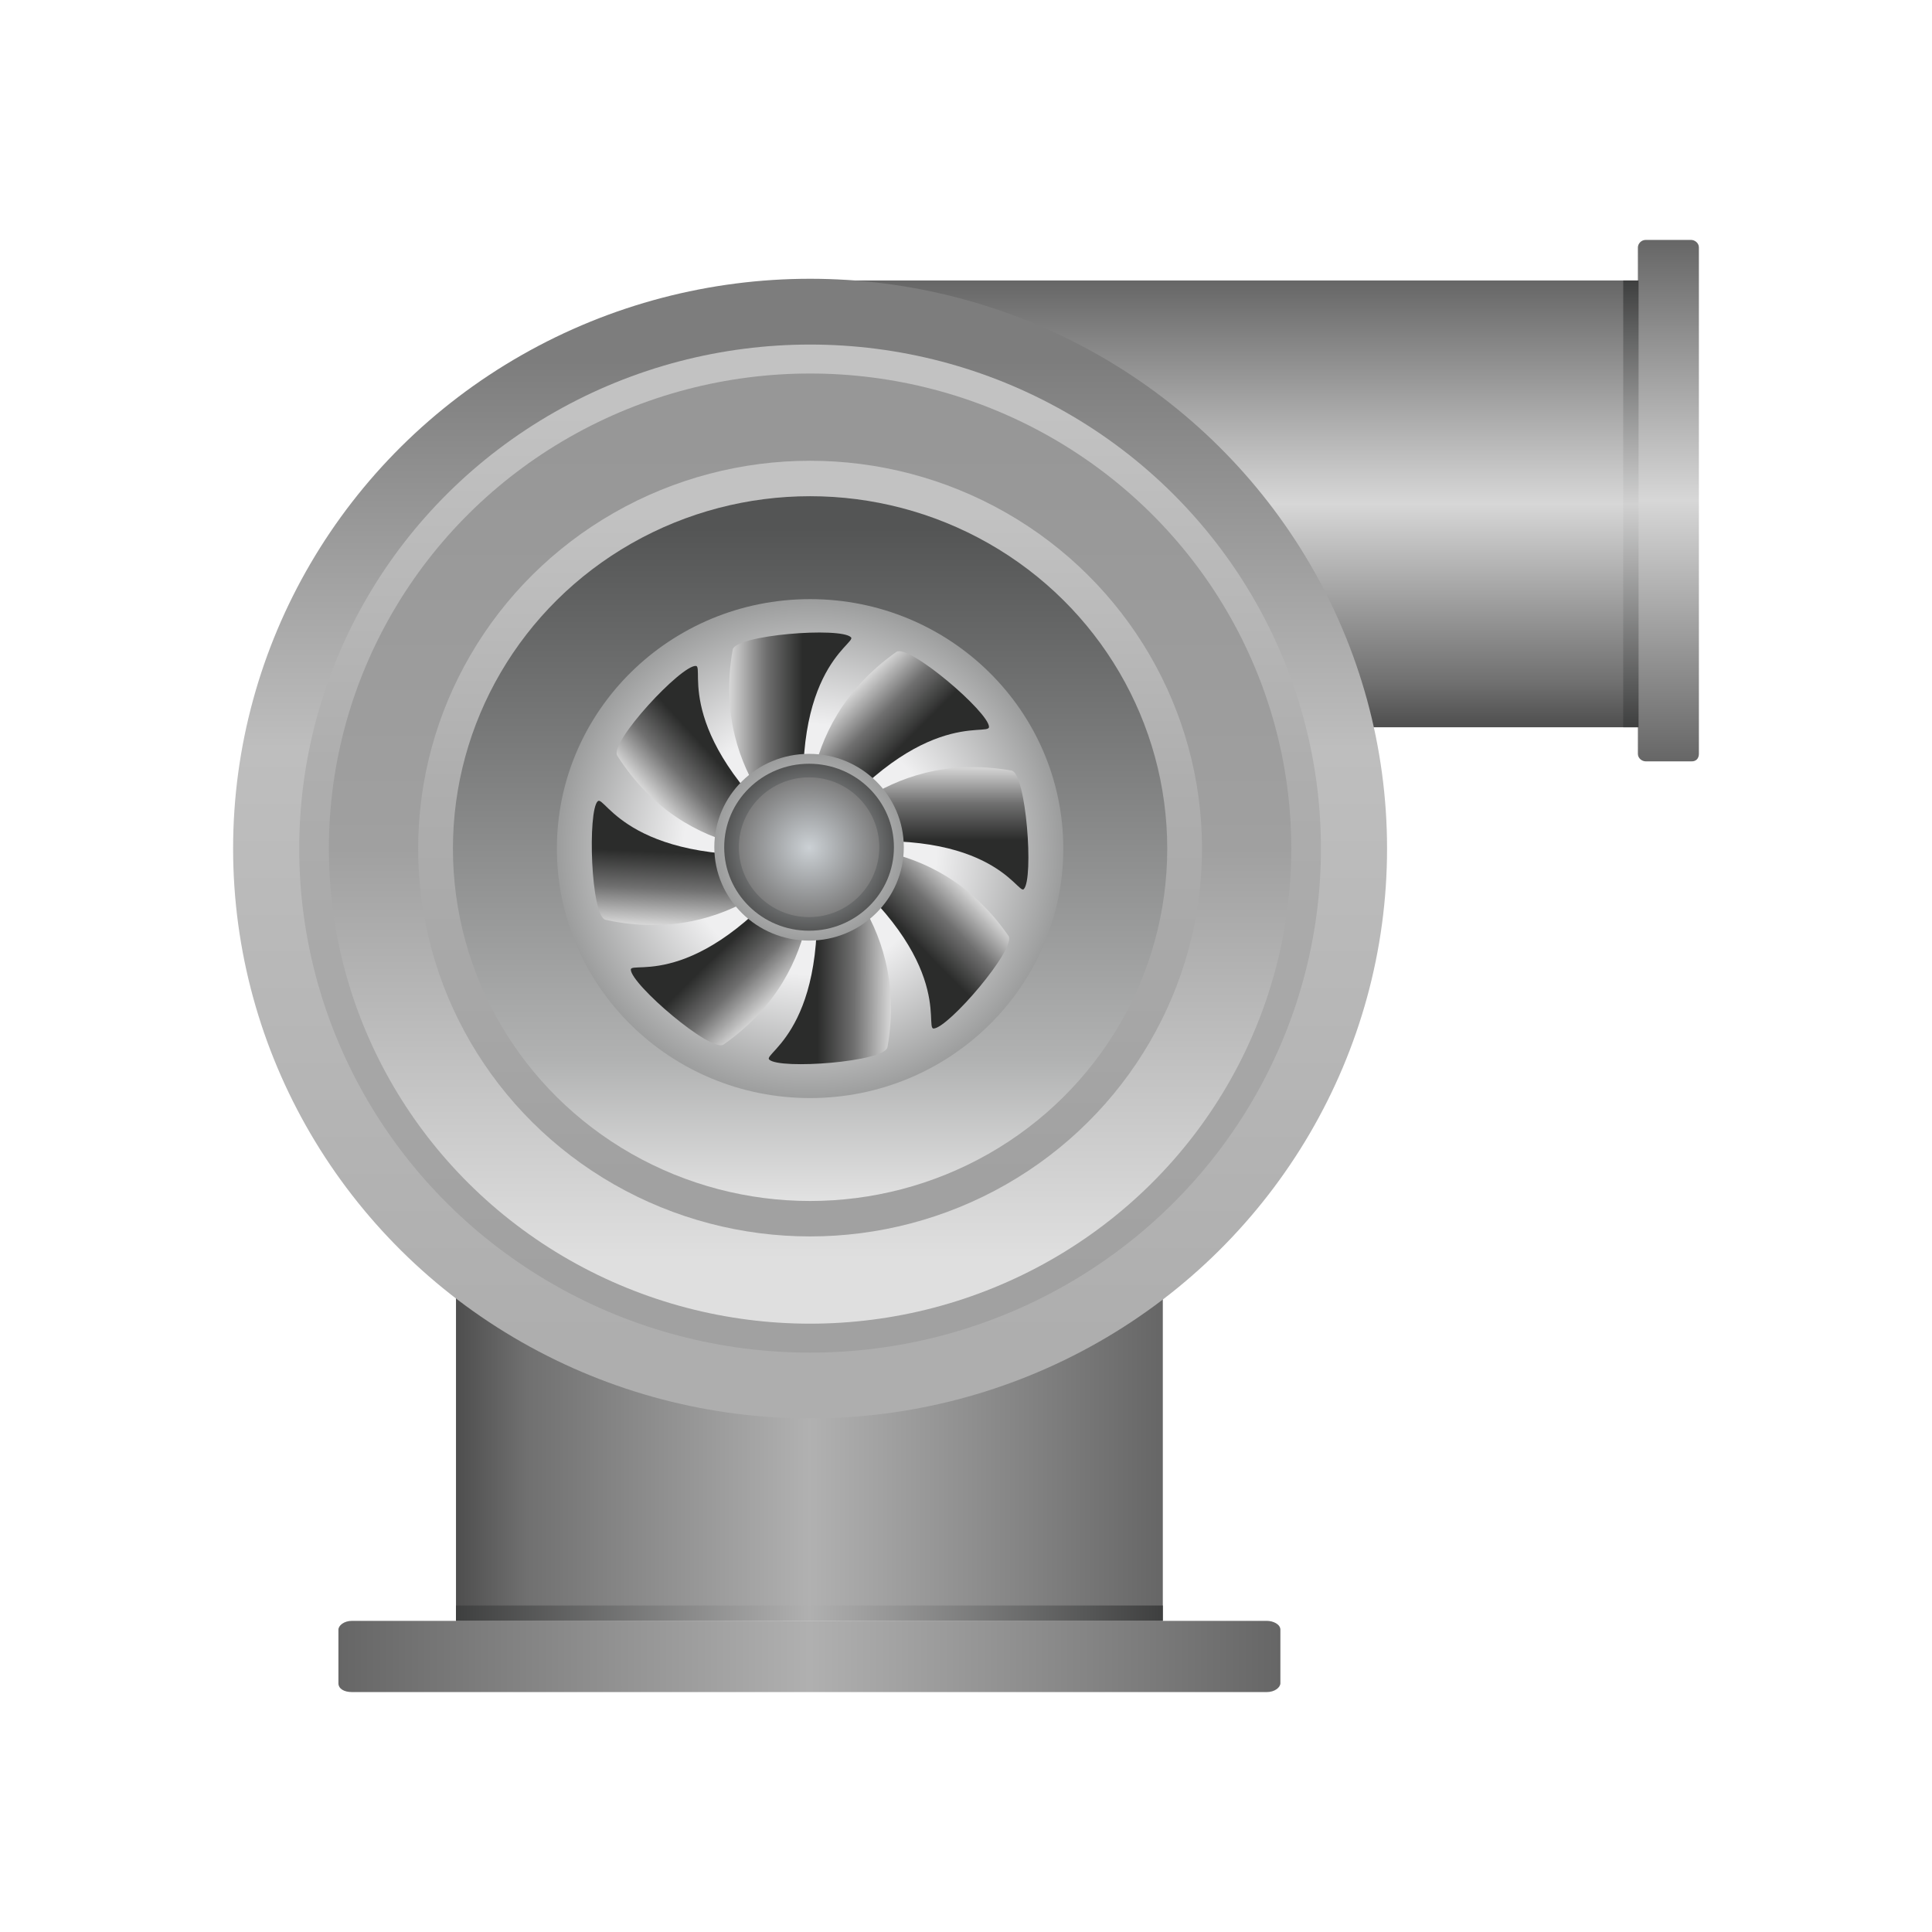 <?xml version="1.0" encoding="utf-8"?>
<!-- Generator: Adobe Illustrator 23.0.3, SVG Export Plug-In . SVG Version: 6.00 Build 0)  -->
<svg version="1.1" id="图层_1" xmlns="http://www.w3.org/2000/svg" xmlns:xlink="http://www.w3.org/1999/xlink" x="0px" y="0px"
	 viewBox="0 0 566.9 566.9" style="enable-background:new 0 0 566.9 566.9;" xml:space="preserve">
<style type="text/css">
	.st0{fill:url(#SVGID_1_);}
	.st1{fill:url(#SVGID_2_);}
	.st2{fill:url(#SVGID_3_);}
	.st3{fill:url(#SVGID_4_);}
	.st4{fill:url(#SVGID_5_);}
	.st5{fill:url(#SVGID_6_);}
	.st6{fill:url(#SVGID_7_);}
	.st7{fill:url(#SVGID_8_);}
	.st8{fill:url(#SVGID_9_);}
	.st9{fill:url(#SVGID_10_);}
	.st10{fill:url(#SVGID_11_);}
	.st11{fill:url(#SVGID_12_);}
	.st12{fill:url(#SVGID_13_);}
	.st13{fill:url(#SVGID_14_);}
	.st14{fill:url(#SVGID_15_);}
	.st15{fill:url(#SVGID_16_);}
	.st16{fill:url(#SVGID_17_);}
	.st17{fill:url(#SVGID_18_);}
	.st18{fill:url(#SVGID_19_);}
	.st19{fill:url(#SVGID_20_);}
	.st20{fill:url(#SVGID_21_);}
	.st21{fill:url(#SVGID_22_);}
	.st22{fill:url(#SVGID_23_);}
</style>
<g>
	
		<linearGradient id="SVGID_1_" gradientUnits="userSpaceOnUse" x1="-91.389" y1="-211.167" x2="-91.389" y2="-3.767" gradientTransform="matrix(4.489653e-11 -1 1 4.489653e-11 344.981 331.926)">
		<stop  offset="0" style="stop-color:#4E4E4E"/>
		<stop  offset="0.1" style="stop-color:#707070"/>
		<stop  offset="0.5" style="stop-color:#B1B1B1"/>
		<stop  offset="1" style="stop-color:#666666"/>
	</linearGradient>
	<rect x="133.8" y="371" class="st0" width="207.4" height="104.6"/>
	<g>
		
			<linearGradient id="SVGID_2_" gradientUnits="userSpaceOnUse" x1="315.09" y1="91.354" x2="315.09" y2="222.454" gradientTransform="matrix(1 0 0 -1 43.924 304.769)">
			<stop  offset="0" style="stop-color:#4E4E4E"/>
			<stop  offset="0.1" style="stop-color:#707070"/>
			<stop  offset="0.5" style="stop-color:#D7D7D7"/>
			<stop  offset="1" style="stop-color:#666666"/>
		</linearGradient>
		<rect x="237.2" y="82.3" class="st1" width="243.6" height="131.1"/>
		
			<linearGradient id="SVGID_3_" gradientUnits="userSpaceOnUse" x1="445.64" y1="81.347" x2="445.64" y2="234.354" gradientTransform="matrix(1 0 0 -1 43.924 304.769)">
			<stop  offset="0" style="stop-color:#666666"/>
			<stop  offset="0.5" style="stop-color:#D7D7D7"/>
			<stop  offset="1" style="stop-color:#666666"/>
		</linearGradient>
		<path class="st2" d="M498.5,221.2V72.6c0-1.3-1.2-2.2-2.3-2.2h-13.3c-1.4,0-2.3,1.2-2.3,2.2v148.6c0,1.3,1.2,2.2,2.3,2.2h13.3
			C497.6,223.5,498.5,222.6,498.5,221.2z"/>
		
			<linearGradient id="SVGID_4_" gradientUnits="userSpaceOnUse" x1="613.794" y1="514.946" x2="744.894" y2="514.946" gradientTransform="matrix(-6.123234e-17 1 -1 -6.123234e-17 993.511 -531.479)">
			<stop  offset="3.178914e-07" style="stop-color:#3E3F3F"/>
			<stop  offset="0.5" style="stop-color:#D1D1D1"/>
			<stop  offset="1" style="stop-color:#3E3F3F"/>
		</linearGradient>
		<rect x="476.3" y="82.3" class="st3" width="4.5" height="131.1"/>
		<g>
			
				<linearGradient id="SVGID_5_" gradientUnits="userSpaceOnUse" x1="-24.206" y1="1159.52" x2="-24.206" y2="1448.583" gradientTransform="matrix(1 0 0 1 261.921 -1055.14)">
				<stop  offset="5.618340e-03" style="stop-color:#7D7D7D"/>
				<stop  offset="0.398" style="stop-color:#BEBEBE"/>
				<stop  offset="1" style="stop-color:#AEAEAE"/>
			</linearGradient>
			<ellipse class="st4" cx="237.7" cy="249" rx="169.3" ry="167.2"/>
			
				<linearGradient id="SVGID_6_" gradientUnits="userSpaceOnUse" x1="-24.206" y1="1431.881" x2="-24.206" y2="1176.163" gradientTransform="matrix(1 0 0 1 261.921 -1055.14)">
				<stop  offset="5.618335e-03" style="stop-color:#A1A1A1"/>
				<stop  offset="0.6" style="stop-color:#AEAEAE"/>
				<stop  offset="1" style="stop-color:#C2C2C2"/>
			</linearGradient>
			<ellipse class="st5" cx="237.7" cy="249" rx="149.9" ry="147.9"/>
			
				<linearGradient id="SVGID_7_" gradientUnits="userSpaceOnUse" x1="-24.206" y1="1183.534" x2="-24.206" y2="1424.564" gradientTransform="matrix(1 0 0 1 261.921 -1055.14)">
				<stop  offset="5.617890e-03" style="stop-color:#979797"/>
				<stop  offset="0.5" style="stop-color:#A0A0A0"/>
				<stop  offset="1" style="stop-color:#DFDFDF"/>
			</linearGradient>
			<ellipse class="st6" cx="237.7" cy="249" rx="141.2" ry="139.4"/>
			
				<linearGradient id="SVGID_8_" gradientUnits="userSpaceOnUse" x1="-24.206" y1="1402.274" x2="-24.206" y2="1205.8" gradientTransform="matrix(1 0 0 1 261.921 -1055.14)">
				<stop  offset="5.618335e-03" style="stop-color:#A1A1A1"/>
				<stop  offset="0.6" style="stop-color:#AEAEAE"/>
				<stop  offset="1" style="stop-color:#C2C2C2"/>
			</linearGradient>
			<ellipse class="st7" cx="237.7" cy="249" rx="115" ry="113.8"/>
			
				<linearGradient id="SVGID_9_" gradientUnits="userSpaceOnUse" x1="-24.206" y1="1407.555" x2="-24.206" y2="1200.379" gradientTransform="matrix(1 0 0 1 261.921 -1055.14)">
				<stop  offset="0" style="stop-color:#E2E2E2"/>
				<stop  offset="0.2" style="stop-color:#B1B2B2"/>
				<stop  offset="0.953" style="stop-color:#545555"/>
			</linearGradient>
			<ellipse class="st8" cx="237.7" cy="249" rx="104.8" ry="103.4"/>
			
				<radialGradient id="SVGID_10_" cx="73.486" cy="1360.428" r="49.463" gradientTransform="matrix(1.5 0 0 1.482 127.479 -1767.003)" gradientUnits="userSpaceOnUse">
				<stop  offset="0.5" style="stop-color:#EFEFF0"/>
				<stop  offset="1" style="stop-color:#9C9D9D"/>
			</radialGradient>
			<ellipse class="st9" cx="237.7" cy="249" rx="74.3" ry="73.2"/>
			<g>
				
					<linearGradient id="SVGID_11_" gradientUnits="userSpaceOnUse" x1="458.305" y1="140.536" x2="494.173" y2="140.536" gradientTransform="matrix(0.707 0.707 0.707 -0.707 -179.837 -15.105)">
					<stop  offset="0" style="stop-color:#D7D7D7"/>
					<stop  offset="0.3" style="stop-color:#707070"/>
					<stop  offset="0.6" style="stop-color:#2B2C2B"/>
				</linearGradient>
				<path class="st10" d="M290.2,213.3c0-4.3-23.6-24.5-27.2-22c-31.7,22.4-25.4,57.1-25.4,57.1
					C269.1,206.8,290.2,216.3,290.2,213.3z"/>
				
					<linearGradient id="SVGID_12_" gradientUnits="userSpaceOnUse" x1="-47.885" y1="-29.451" x2="-12.104" y2="-29.451" gradientTransform="matrix(1 0 0 -1 261.921 187.711)">
					<stop  offset="0" style="stop-color:#D7D7D7"/>
					<stop  offset="0.3" style="stop-color:#707070"/>
					<stop  offset="0.6" style="stop-color:#2B2C2B"/>
				</linearGradient>
				<path class="st11" d="M249.7,187c-3-3.1-33.9-0.7-34.7,3.6c-6.8,38.1,22.1,58.1,22.1,58.1C230,197.2,251.5,188.8,249.7,187z"/>
				
					<linearGradient id="SVGID_13_" gradientUnits="userSpaceOnUse" x1="695.854" y1="619.097" x2="731.769" y2="619.097" gradientTransform="matrix(-6.123234e-17 1 1 6.123234e-17 -348.803 -470.88)">
					<stop  offset="0" style="stop-color:#D7D7D7"/>
					<stop  offset="0.3" style="stop-color:#707070"/>
					<stop  offset="0.6" style="stop-color:#2B2C2B"/>
				</linearGradient>
				<path class="st12" d="M300.4,260.9c3-3,0.7-34.1-3.6-34.8c-38.1-6.7-58,22.2-58,22.2C290.5,241,298.6,262.7,300.4,260.9z"/>
				
					<linearGradient id="SVGID_14_" gradientUnits="userSpaceOnUse" x1="144.873" y1="1337.114" x2="180.654" y2="1337.114" gradientTransform="matrix(-1 -2.215213e-03 -2.215213e-03 1 409.261 -1056.144)">
					<stop  offset="0" style="stop-color:#D7D7D7"/>
					<stop  offset="0.3" style="stop-color:#707070"/>
					<stop  offset="0.6" style="stop-color:#2B2C2B"/>
				</linearGradient>
				<path class="st13" d="M225.7,310.9c3,3,33.9,0.7,34.7-3.6c6.8-38.4-22.1-58.4-22.1-58.4C245.4,300.9,223.7,309,225.7,310.9z"/>
				
					<linearGradient id="SVGID_15_" gradientUnits="userSpaceOnUse" x1="576.317" y1="1039.431" x2="612.243" y2="1039.431" gradientTransform="matrix(-0.709 0.706 0.706 0.709 -46.853 -888.193)">
					<stop  offset="0" style="stop-color:#D7D7D7"/>
					<stop  offset="0.3" style="stop-color:#707070"/>
					<stop  offset="0.6" style="stop-color:#2B2C2B"/>
				</linearGradient>
				<path class="st14" d="M273.9,301.8c4.3,0,24.5-23.6,22-27.2c-22-31.8-56.6-25.6-56.6-25.6C280.7,280.4,271.2,301.5,273.9,301.8z
					"/>
				
					<linearGradient id="SVGID_16_" gradientUnits="userSpaceOnUse" x1="-371.933" y1="1243.447" x2="-336.085" y2="1243.447" gradientTransform="matrix(-0.706 -0.709 -0.709 0.706 850.615 -852.314)">
					<stop  offset="0" style="stop-color:#D7D7D7"/>
					<stop  offset="0.3" style="stop-color:#707070"/>
					<stop  offset="0.6" style="stop-color:#2B2C2B"/>
				</linearGradient>
				<path class="st15" d="M185.1,284.5c0,4.3,23.6,24.5,27.2,22c31.7-22.2,25.4-56.8,25.4-56.8C206.2,291.5,185.1,281.8,185.1,284.5
					z"/>
				
					<linearGradient id="SVGID_17_" gradientUnits="userSpaceOnUse" x1="-607.401" y1="724.221" x2="-571.493" y2="724.221" gradientTransform="matrix(4.324653e-02 -0.999 -0.999 -4.324653e-02 953.935 -303.481)">
					<stop  offset="0" style="stop-color:#D7D7D7"/>
					<stop  offset="0.3" style="stop-color:#707070"/>
					<stop  offset="0.6" style="stop-color:#2B2C2B"/>
				</linearGradient>
				<path class="st16" d="M175.4,235.1c-3,2.7-2.1,33.9,2.3,34.8c37.8,8.3,58.9-19.7,58.9-19.7C184.7,255,177.5,233.1,175.4,235.1z"
					/>
				
					<linearGradient id="SVGID_18_" gradientUnits="userSpaceOnUse" x1="-469.644" y1="277.726" x2="-433.773" y2="277.726" gradientTransform="matrix(0.737 -0.676 -0.676 -0.737 732.184 129.099)">
					<stop  offset="0" style="stop-color:#D7D7D7"/>
					<stop  offset="0.3" style="stop-color:#707070"/>
					<stop  offset="0.6" style="stop-color:#2B2C2B"/>
				</linearGradient>
				<path class="st17" d="M204.2,195.4c-4.3-0.3-25.4,22.4-23.1,26.3c20.8,32.7,55.7,27.8,55.7,27.8
					C196.8,216.3,206.9,195.6,204.2,195.4z"/>
			</g>
			<g>
				
					<radialGradient id="SVGID_19_" cx="73.286" cy="1360.158" r="18.511" gradientTransform="matrix(1.5 0 0 1.482 127.479 -1767.003)" gradientUnits="userSpaceOnUse">
					<stop  offset="5.618212e-03" style="stop-color:#EFEFF0"/>
					<stop  offset="1" style="stop-color:#9C9D9D"/>
				</radialGradient>
				<ellipse class="st18" cx="237.4" cy="248.6" rx="27.8" ry="27.4"/>
				
					<radialGradient id="SVGID_20_" cx="73.286" cy="1360.158" r="16.599" gradientTransform="matrix(1.5 0 0 1.482 127.479 -1767.003)" gradientUnits="userSpaceOnUse">
					<stop  offset="5.618212e-03" style="stop-color:#CBD0D4"/>
					<stop  offset="1" style="stop-color:#545555"/>
				</radialGradient>
				<ellipse class="st19" cx="237.4" cy="248.6" rx="24.9" ry="24.5"/>
				
					<radialGradient id="SVGID_21_" cx="73.286" cy="1360.158" r="13.826" gradientTransform="matrix(1.5 0 0 1.482 127.479 -1767.003)" gradientUnits="userSpaceOnUse">
					<stop  offset="5.618212e-03" style="stop-color:#CBD0D4"/>
					<stop  offset="1" style="stop-color:#7C7C7C"/>
				</radialGradient>
				<ellipse class="st20" cx="237.4" cy="248.6" rx="20.6" ry="20.5"/>
			</g>
		</g>
	</g>
	
		<linearGradient id="SVGID_22_" gradientUnits="userSpaceOnUse" x1="752.362" y1="-245.667" x2="752.362" y2="30.733" gradientTransform="matrix(4.489653e-11 1 1 -4.489653e-11 344.981 -266.298)">
		<stop  offset="0" style="stop-color:#666666"/>
		<stop  offset="0.5" style="stop-color:#B0B0B0"/>
		<stop  offset="1" style="stop-color:#666666"/>
	</linearGradient>
	<path class="st21" d="M103.3,496.5h268.4c2.4,0,4-1.4,4-2.6v-15.7c0-1.6-2.1-2.6-4-2.6H103.3c-2.4,0-4,1.4-4,2.6v15.7
		C99.3,495.5,100.9,496.5,103.3,496.5z"/>
	
		<linearGradient id="SVGID_23_" gradientUnits="userSpaceOnUse" x1="840.014" y1="1091.025" x2="1047.415" y2="1091.025" gradientTransform="matrix(-1 0 0 1 1181.229 -617.661)">
		<stop  offset="3.178914e-07" style="stop-color:#3E3F3F"/>
		<stop  offset="0.5" style="stop-color:#B0B0B0"/>
		<stop  offset="1" style="stop-color:#3E3F3F"/>
	</linearGradient>
	<rect x="133.8" y="471.1" class="st22" width="207.4" height="4.5"/>
</g>
</svg>

